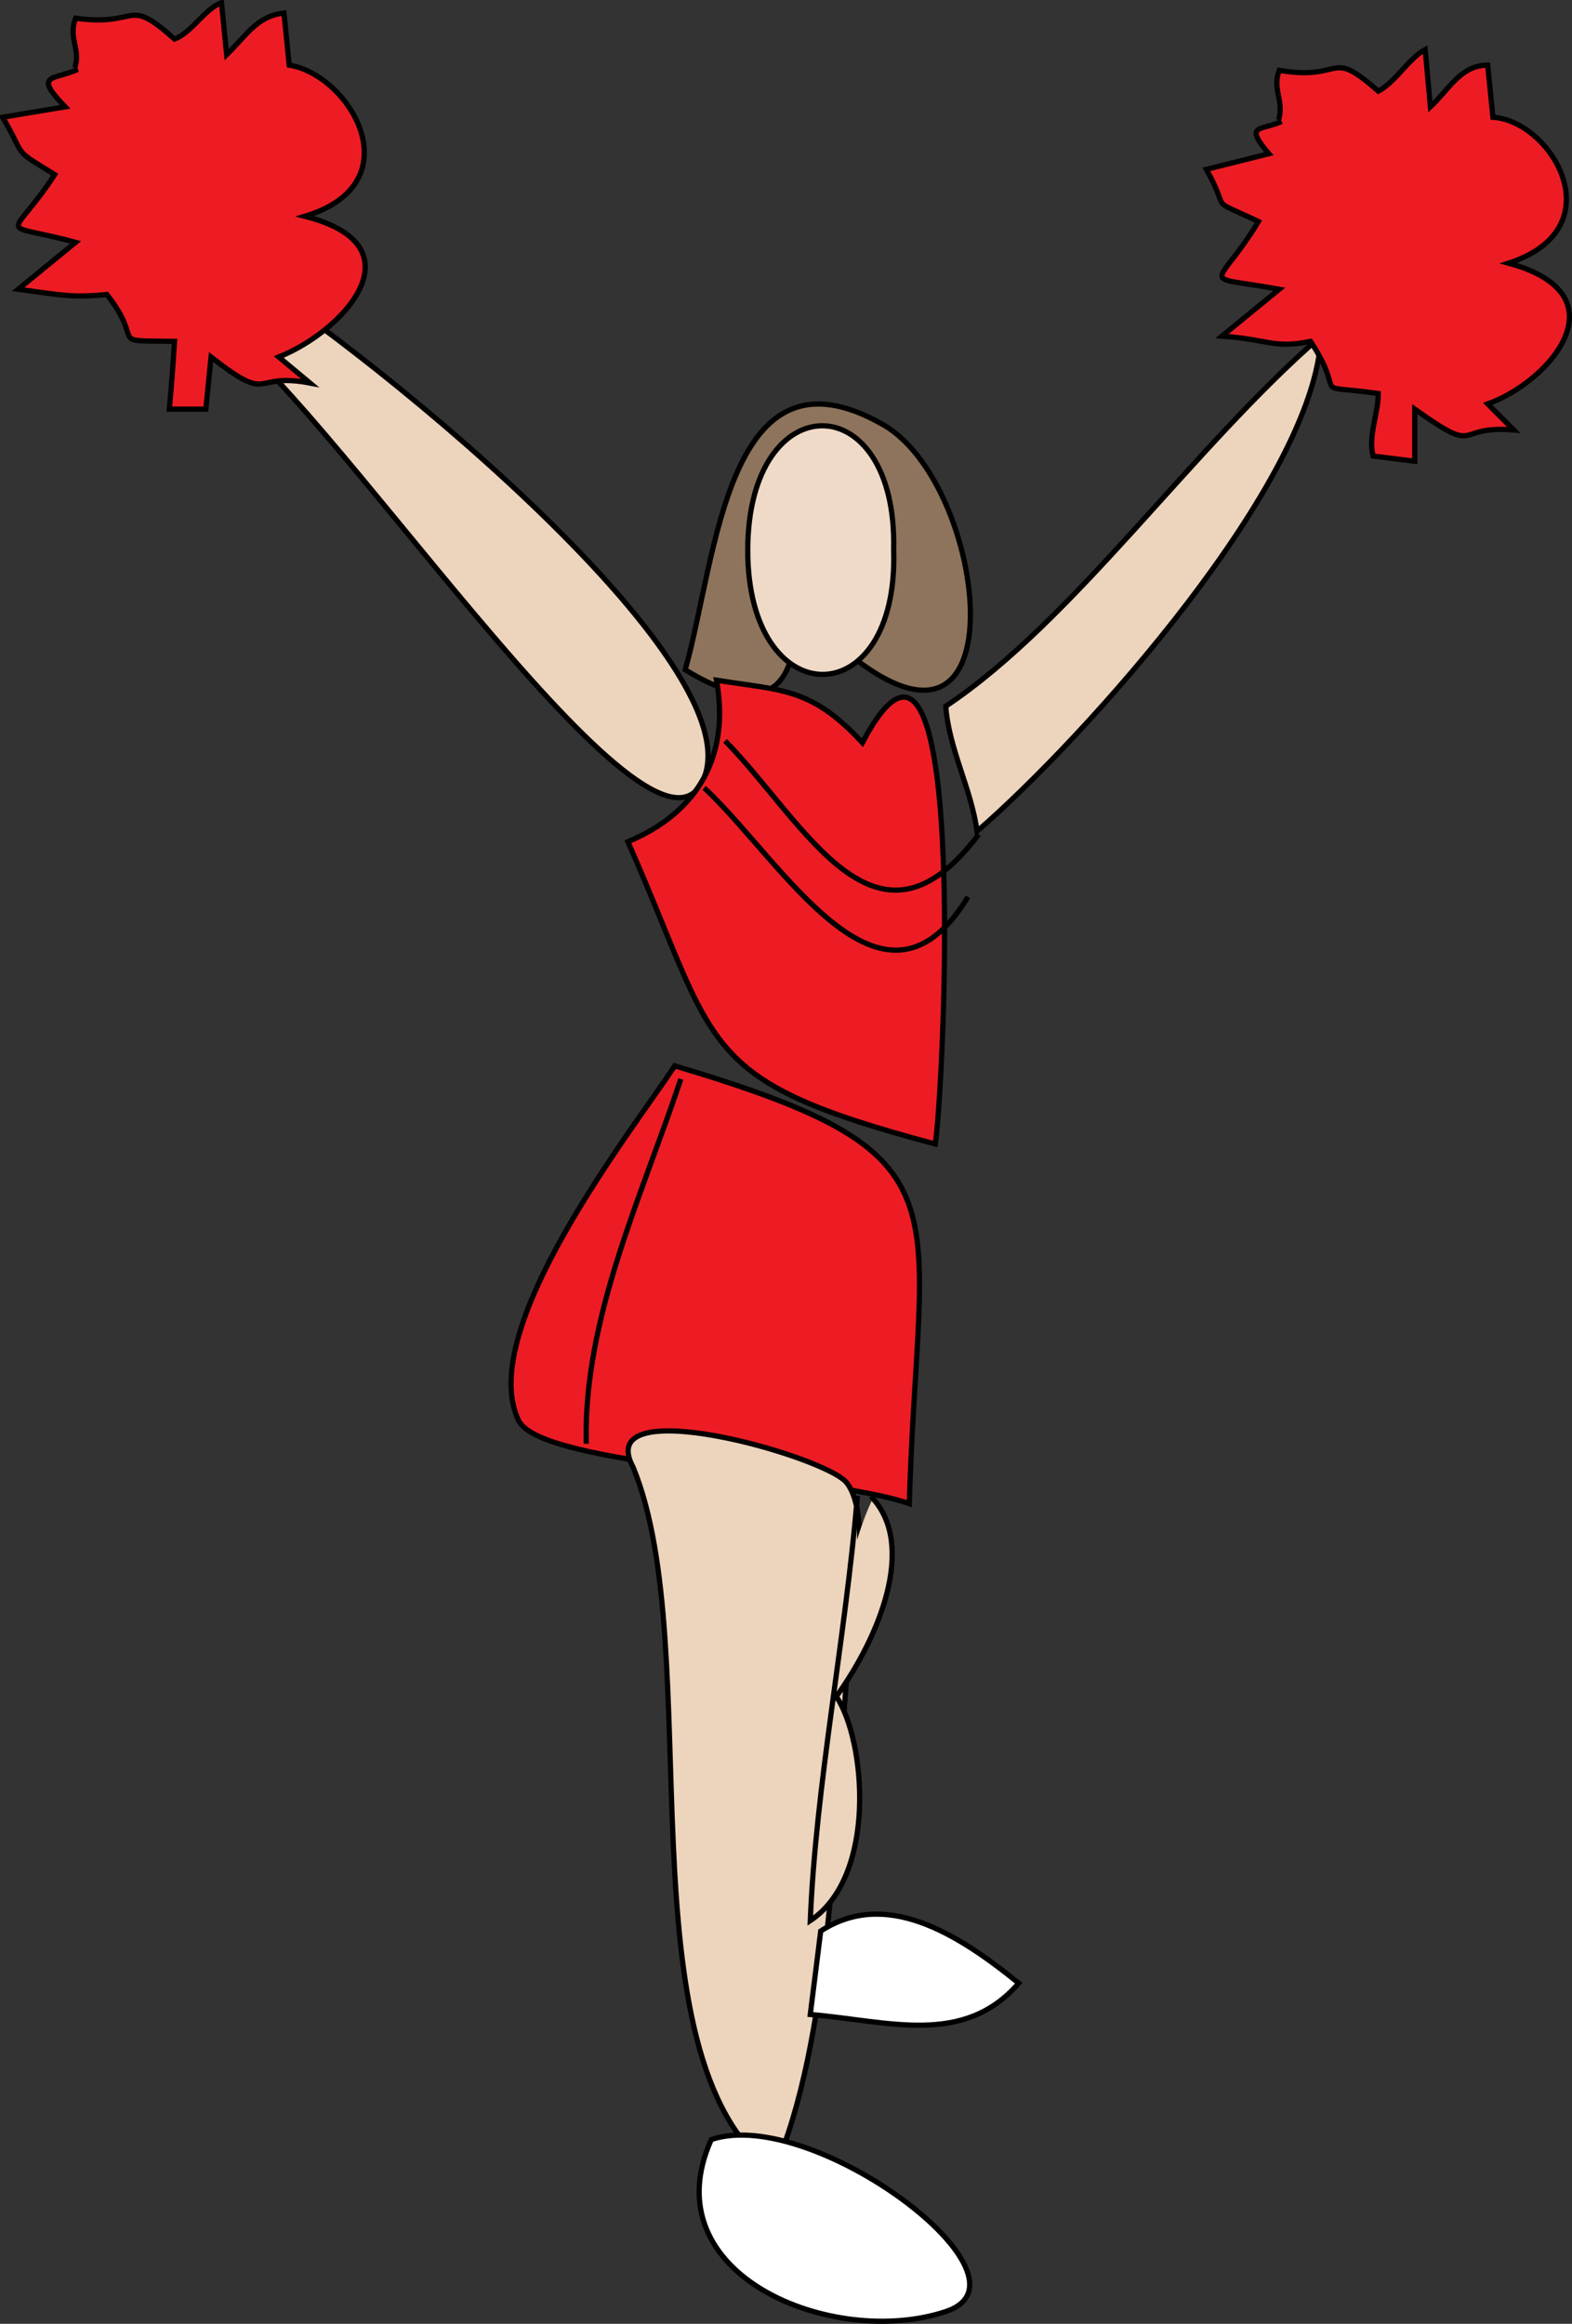 <svg xmlns="http://www.w3.org/2000/svg" xmlns:xlink="http://www.w3.org/1999/xlink" version="1.1" id="Layer_1" x="0px" y="0px" enable-background="new 0 0 822.05 841.89" xml:space="preserve" viewBox="297.55 253.46 226.26 334.39">
<rect x="297.55" y="253.46" width="226.26" height="334.39" fill="#333333" stroke="none"/>
<path fill-rule="evenodd" clip-rule="evenodd" fill="#8E745C" stroke="#000000" stroke-width="0.75" stroke-linecap="square" stroke-miterlimit="10" d="  M396.174,349.832c11.171,6.866,16.641,3.497,15.75-9.75c33.538,36.383,29.302-16.021,12.752-25.5  C402.136,301.673,400.717,333.807,396.174,349.832z"/>
<path fill-rule="evenodd" clip-rule="evenodd" fill="#EFDAC8" stroke="#000000" stroke-width="0.75" stroke-linecap="square" stroke-miterlimit="10" d="  M426.176,332.582c0.776,23.897-21.04,23.892-21.002,0C405.212,308.792,426.732,308.761,426.176,332.582z"/>
<path fill-rule="evenodd" clip-rule="evenodd" fill="#EDD4BD" stroke="#000000" stroke-width="0.75" stroke-linecap="square" stroke-miterlimit="10" d="  M433.676,355.082c0.418,6.067,3.702,11.982,4.5,18c15.608-13.504,48.705-50.413,49.5-71.25  C469.294,317.732,452.031,342.862,433.676,355.082z"/>
<path fill-rule="evenodd" clip-rule="evenodd" fill="#EDD4BD" stroke="#000000" stroke-width="0.75" stroke-linecap="square" stroke-miterlimit="10" d="  M327.924,299.582c15.675,9.394,62.087,81.192,70.5,66.75c9.743-16.725-52.329-66.09-68.25-75  C329.424,294.082,328.674,296.832,327.924,299.582z"/>
<path fill-rule="evenodd" clip-rule="evenodd" fill="#ED1C24" stroke="#000000" stroke-width="0.75" stroke-linecap="square" stroke-miterlimit="10" d="  M387.924,374.582c13.172,29.828,9.481,34.246,44.252,43.5c1.366-10.076,4.862-86.895-10.5-57.75c-7.398-8.01-11.627-7.479-21.002-9  C402.635,362.1,398.108,370.334,387.924,374.582z"/>
<path fill-rule="evenodd" clip-rule="evenodd" fill="#ED1C24" stroke="#000000" stroke-width="0.75" stroke-linecap="square" stroke-miterlimit="10" d="  M394.674,406.832c-6.281,9.486-28.672,37.967-22.5,51c3.176,6.706,43.895,7.691,56.252,12  C429.69,425.556,438.053,419.752,394.674,406.832z"/>
<path fill="none" stroke="#000000" stroke-width="0.75" stroke-linecap="square" stroke-miterlimit="10" d="M399.174,367.082  c11.093,10.476,25.208,35.451,37.502,15.75"/>
<path fill="none" stroke="#000000" stroke-width="0.75" stroke-linecap="square" stroke-miterlimit="10" d="M402.174,360.332  c11.358,11.736,21.416,32.558,36.002,13.5"/>
<path fill="none" stroke="#000000" stroke-width="0.75" stroke-linecap="square" stroke-miterlimit="10" d="M395.424,409.082  c-5.611,16.733-13.829,34.053-13.5,51.75"/>
<path fill-rule="evenodd" clip-rule="evenodd" fill="#EDD4BD" stroke="#000000" stroke-width="0.75" stroke-linecap="square" stroke-miterlimit="10" d="  M388.674,464.582c10.816,26.269-2.139,84.825,20.25,101.25c8.189-18.554,8.805-50.064,10.502-71.25c0.57-7.113,3.914-22.68,0-27.75  C416.483,463.02,382.646,453.439,388.674,464.582z"/>
<path fill-rule="evenodd" clip-rule="evenodd" fill="#EDD4BD" d="M423.176,469.082c6.231,6.923,0.928,19.914-5.25,28.5  c4.245,6.344,5.884,25.885-3.752,32.25C414.847,513.299,416.748,482.416,423.176,469.082z"/>
<path fill="none" stroke="#000000" stroke-width="0.75" stroke-linecap="square" stroke-miterlimit="10" d="M423.176,469.082  c6.231,6.923,0.928,19.914-5.25,28.5c4.245,6.344,5.884,25.885-3.752,32.25c0.792-19.442,5.053-40.648,6.752-60.75"/>
<path fill-rule="evenodd" clip-rule="evenodd" fill="#FFFFFF" stroke="#000000" stroke-width="0.75" stroke-linecap="square" stroke-miterlimit="10" d="  M399.924,561.332c-8.777,19.538,17.616,30.129,33.752,24.75C447.856,581.355,414.583,556.391,399.924,561.332z"/>
<path fill-rule="evenodd" clip-rule="evenodd" fill="#FFFFFF" stroke="#000000" stroke-width="0.75" stroke-linecap="square" stroke-miterlimit="10" d="  M415.676,531.332c-0.501,4-1.001,8-1.502,12c11.299,0.956,22.054,4.648,30.002-4.5C435.114,531.463,424.93,525.309,415.676,531.332z  "/>
<path fill-rule="evenodd" clip-rule="evenodd" fill="#ED1C24" d="M481.676,271.082c-2.728,1.154-5.082,0.311-1.5,4.5  c-3,0.75-6,1.5-9,2.25c3.712,6.57-0.146,3.877,7.5,7.5c-6.014,9.979-9.003,7.586,3,9.75c-2.75,2.25-5.5,4.5-8.25,6.75  c6.803,0.467,7.388,1.835,12.75,0.75c5.602,8.527-0.834,6.028,9.75,7.5c0.013,2.881-1.486,6.09-0.75,9c2,0.25,4,0.5,6,0.75  c0-2.5,0-5,0-7.5c9.671,6.876,5.427,2.255,14.25,3c-1.25-1.25-2.5-2.5-3.75-3.75c9.033-3.235,19.666-15.74,3-20.25  c15.44-5.036,6.222-20.478-2.25-21c-0.25-2.5-0.5-5-0.75-7.5c-3.93,0.025-5.506,3.45-8.25,6c-0.25-2.75-0.5-5.5-0.75-8.25  c-2.339,1.268-4.274,4.693-6.75,6c-7.266-6.42-4.757-1.393-14.25-3C480.81,266.291,482.174,268.361,481.676,271.082z"/>
<path fill="none" stroke="#000000" stroke-width="0.75" stroke-linecap="square" stroke-miterlimit="10" d="M481.676,271.082  c-2.728,1.154-5.082,0.311-1.5,4.5c-3,0.75-6,1.5-9,2.25c3.712,6.57-0.146,3.877,7.5,7.5c-6.014,9.979-9.003,7.586,3,9.75  c-2.75,2.25-5.5,4.5-8.25,6.75c6.803,0.467,7.388,1.835,12.75,0.75c5.602,8.527-0.834,6.028,9.75,7.5c0.013,2.881-1.486,6.09-0.75,9  c2,0.25,4,0.5,6,0.75c0-2.5,0-5,0-7.5c9.671,6.876,5.427,2.255,14.25,3c-1.25-1.25-2.5-2.5-3.75-3.75  c9.033-3.235,19.666-15.74,3-20.25c15.44-5.036,6.222-20.478-2.25-21c-0.25-2.5-0.5-5-0.75-7.5c-3.93,0.025-5.506,3.45-8.25,6  c-0.25-2.75-0.5-5.5-0.75-8.25c-2.339,1.268-4.274,4.693-6.75,6c-7.266-6.42-4.757-1.393-14.25-3c-1.025,2.563,0.588,4.276,0,6.75"/>
<path fill-rule="evenodd" clip-rule="evenodd" fill="#ED1C24" d="M308.424,263.582c-3.355,1.406-6.035,0.565-1.5,5.25  c-3,0.5-6,1-9,1.5c3.557,5.988,1.097,4.316,7.5,8.25c-6.404,9.8-8.523,6.624,3,9.75c-2.75,2.25-5.5,4.5-8.25,6.75  c5.998,0.789,7.618,1.271,12.75,0.75c5.755,7.286-0.38,6.59,9.75,6.75c-0.214,3.141-0.451,6.671-0.75,9.75c1.75,0,3.5,0,5.25,0  c0.25-2.5,0.5-5,0.75-7.5c8.936,6.956,5.632,2.108,14.25,3.75c-1.5-1.25-3-2.5-4.5-3.75c9.46-3.784,20.548-16.016,3.75-20.25  c15.778-4.757,6.543-20.35-2.25-21.75c-0.25-2.5-0.5-5-0.75-7.5c-3.92,0.448-5.397,3.228-8.25,6c-0.25-2.5-0.5-5-0.75-7.5  c-2.526,1.013-4.245,4.296-6.75,5.25c-7.108-6.325-4.866-1.701-14.25-3C307.532,258.949,308.954,260.863,308.424,263.582z"/>
<path fill="none" stroke="#000000" stroke-width="0.75" stroke-linecap="square" stroke-miterlimit="10" d="M308.424,263.582  c-3.355,1.406-6.035,0.565-1.5,5.25c-3,0.5-6,1-9,1.5c3.557,5.988,1.097,4.316,7.5,8.25c-6.404,9.8-8.523,6.624,3,9.75  c-2.75,2.25-5.5,4.5-8.25,6.75c5.998,0.789,7.618,1.271,12.75,0.75c5.755,7.286-0.38,6.59,9.75,6.75  c-0.214,3.141-0.451,6.671-0.75,9.75c1.75,0,3.5,0,5.25,0c0.25-2.5,0.5-5,0.75-7.5c8.936,6.956,5.632,2.108,14.25,3.75  c-1.5-1.25-3-2.5-4.5-3.75c9.46-3.784,20.548-16.016,3.75-20.25c15.778-4.757,6.543-20.35-2.25-21.75c-0.25-2.5-0.5-5-0.75-7.5  c-3.92,0.448-5.397,3.228-8.25,6c-0.25-2.5-0.5-5-0.75-7.5c-2.526,1.013-4.245,4.296-6.75,5.25c-7.108-6.325-4.866-1.701-14.25-3  c-1.049,2.715,0.614,4.31,0,6.75"/>
</svg>